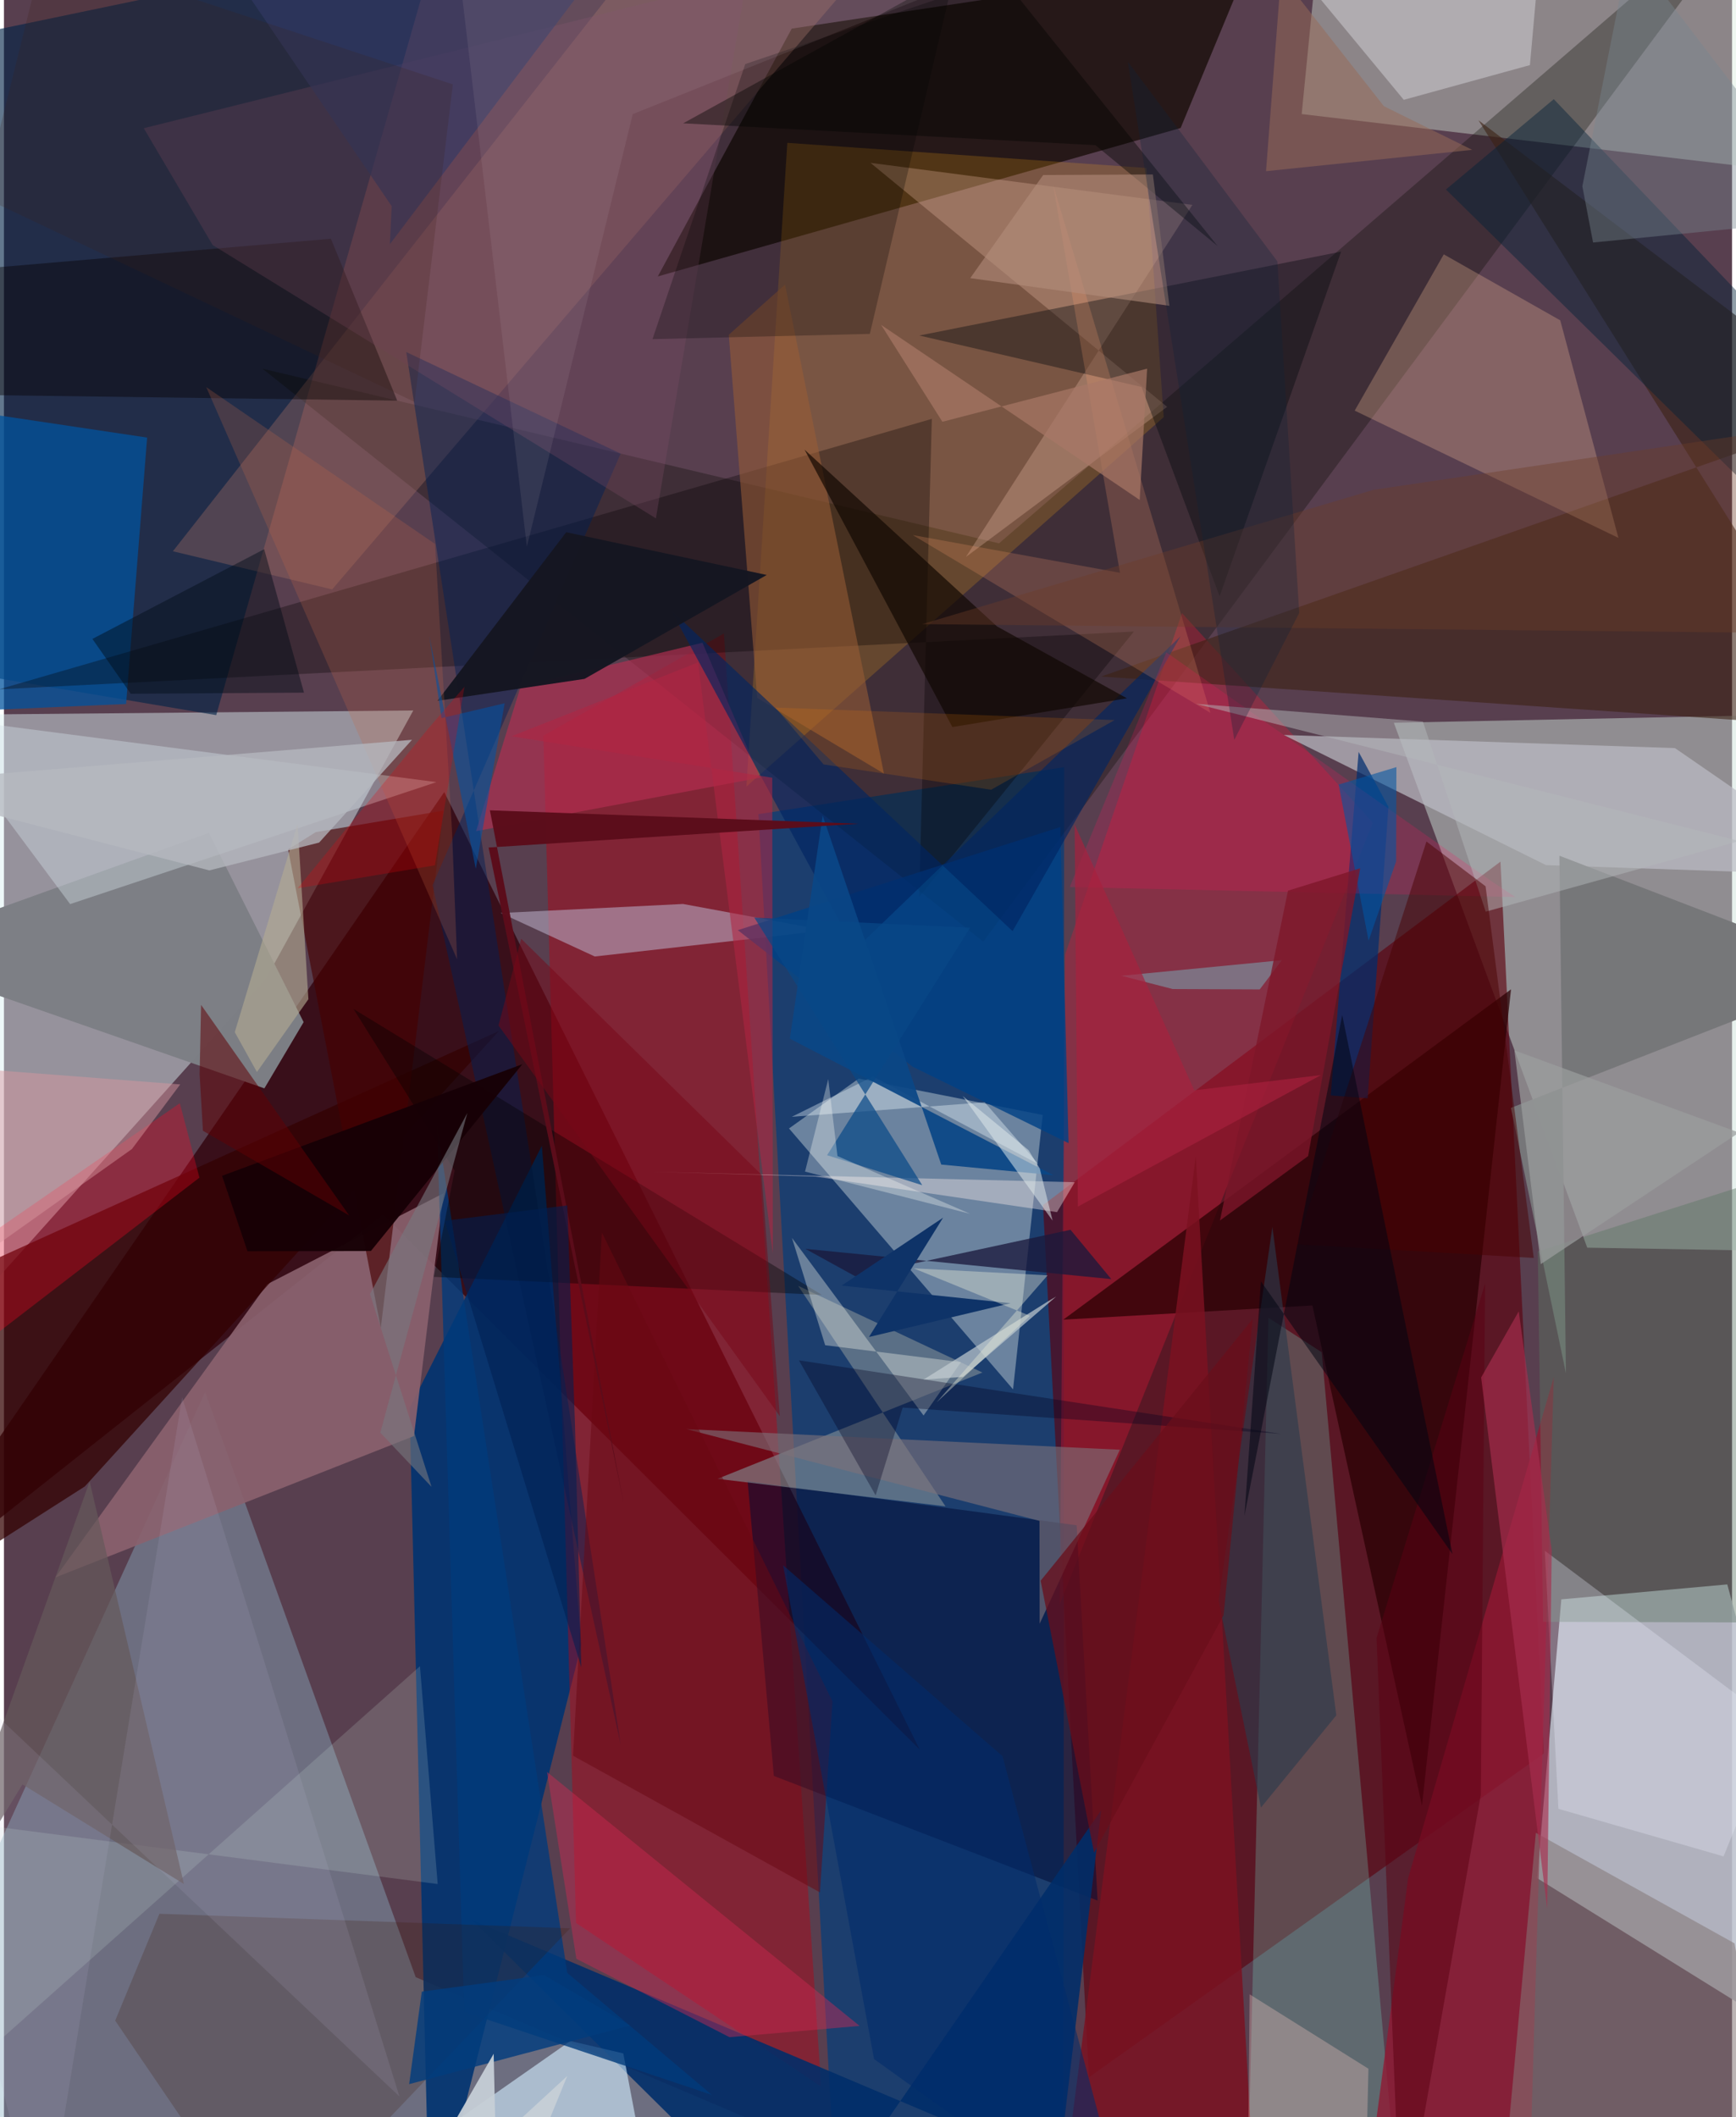 <svg xmlns="http://www.w3.org/2000/svg" width="228" height="278" viewBox="0 0 836 1024"><path fill="#583f4f" d="M0 0h836v1024H0z"/><path fill="#bcc1cc" fill-opacity=".875" d="M741.695 908.389L898 1005.427l-64.3-239.102-80.288 7.227z"/><path fill="#dbf1f2" fill-opacity=".471" d="M198.022 343.635L126.666 473.58-62 684.012V346.049z"/><path fill="#cee3d9" fill-opacity=".478" d="M672.388 349.575l214.372-4.37-.596 260.303-120.217-2.055z"/><path fill="#193e70" fill-opacity=".957" d="M403.696 1086L365.01 393.769l147.879-22.705-.33 714.936z"/><path fill="#30000b" fill-opacity=".769" d="M212.995 383.104L-62 781.934l245.464-194.567 259.596 258.91z"/><path fill="#5d000d" fill-opacity=".631" d="M745.012 848.055l-220.155 156.694-22.189-421.915 221.318-166.103z"/><path fill="#8cb3c6" fill-opacity=".408" d="M407.22 1044.686L-62 1023.339 97.315 673.29l101.873 282.993z"/><path fill="#003370" fill-opacity=".902" d="M206.046 1086l-9.82-404.939 63.997-126.901 19.062 241.543z"/><path fill="#012347" fill-opacity=".616" d="M-62 318.073L-39.782 21.89l250.004-52.066-107.535 376.062z"/><path fill="#d9ecda" fill-opacity=".408" d="M639.366-62l246.08 15.048L898 87.108 627.803 55.172z"/><path fill="#180c08" fill-opacity=".769" d="M381.11 13.843l221.892-33.402-33.754 81.463-252.929 71.79z"/><path fill="#b70013" fill-opacity=".431" d="M260.935 355.815l87.363-49.425 47.04 702.825-118.586-79.113z"/><path fill="#f3fcf5" fill-opacity=".365" d="M413.514 521.687l-33.728 24.108 108.39 126.188 14.342-132.706z"/><path fill="#090c00" fill-opacity=".31" d="M473.759 455.472L857.956-62 481.382 262.804l-356.35-84.492z"/><path fill="#d61737" fill-opacity=".357" d="M513.36 461.671l56.532-165.166 92.399 101.405-151.547 377.964z"/><path fill="#ffad13" fill-opacity=".196" d="M378.974 69.093L552.64 81.23l8.414 120.529-201.87 178.673z"/><path fill="#76efd8" fill-opacity=".239" d="M611.72 637.369l-9.377 393.797L676.404 1086l-38.902-431.955z"/><path fill="#8a626d" fill-opacity=".914" d="M24.848 762.967l102.5-141.834 85.335-44.02-14.33 117.446z"/><path fill="#2b0003" fill-opacity=".741" d="M632.993 631.4l53.012 241.98 43.069-394.877-216.6 159.769z"/><path fill="#bcbcc5" fill-opacity=".706" d="M898 423.646l-89.613-61.814-189.226-6.347 126.816 62.943z"/><path fill="#911832" fill-opacity=".784" d="M737.141 1086l-74.678-49.692 16.842-127.944 70.448-242.287z"/><path fill="#000d36" fill-opacity=".525" d="M518.93 737.727l10.145 181.526-156.628-60.286-12.692-142.555z"/><path fill="#3b2113" fill-opacity=".592" d="M898 198.195L530.773 327.228 898 352.325 713.325 58.17z"/><path fill="#00539e" fill-opacity=".741" d="M-24.163 344.141l83.253-3.652L69.266 211.64-62 192.026z"/><path fill="#012e69" fill-opacity=".886" d="M226.493 928.667l283.74 119.945 20.573-173.098L385.462 1086z"/><path fill="#d1ebfd" fill-opacity=".624" d="M299.616 993.16l-25.608-6.004-64.052 44.815L317.233 1086z"/><path fill="#ffc89f" fill-opacity=".267" d="M781.027 260.152l-127.576-61.546 43.09-75.587 56.355 31.927z"/><path fill="#b5a8c1" fill-opacity=".592" d="M328.52 437.22l-88.212 4.374 45.507 21.026 111.875-12.613z"/><path fill="#300" fill-opacity=".733" d="M-62 783.563L39.11 718.95 239.402 498.7-62 635.175z"/><path fill="#838e95" fill-opacity=".604" d="M384.19 621.9l71.317 106.67-110.34-13.321 128.188-51.408z"/><path fill="#a26c62" fill-opacity=".373" d="M407.526-5.767L324.37-42.452 81.724 266.63l77.046 18.447z"/><path fill="#060200" fill-opacity=".318" d="M448.873 202.593l-6.13 231.198 103.886-128.335-549.093 27.957z"/><path fill="#7d7f85" fill-opacity=".996" d="M125.99 526.397L-62 460.78l161.16-57.952 45.813 91.535z"/><path fill="#fcc9b6" fill-opacity=".263" d="M465.372 269.375l109.57-170.272-155.733-20.33 143.51 118.01z"/><path fill="#d3dfe7" fill-opacity=".404" d="M-62 310.888l6.697 33.001L209.2 378.281 32.008 437.273z"/><path fill="#7c1121" fill-opacity=".835" d="M701.895 1037.736l-97.365 16.25-27.964-494.725-62.806 489.1z"/><path fill="#460000" fill-opacity=".635" d="M212.605 392.072l-30.3 250.121-44.834-231.347 13.366-8.376z"/><path fill="#002155" fill-opacity=".471" d="M194.618 170.262l103.77 673.697-91.056-415.875 91.023-208.67z"/><path fill="#b42e52" fill-opacity=".655" d="M249.952 332.06l-21.564 69.95 137.422-25.884-27.902-65.264z"/><path fill="#837776" fill-opacity=".549" d="M741.093 886.466L722.656 1086h139.878l-25.311-146.06z"/><path fill="#01070c" fill-opacity=".38" d="M550.334 187.174l-107.519-24.896 204.06-40.575-58.768 166.691z"/><path fill="#767779" fill-opacity=".992" d="M755.638 664.213l-3.153-250.33L898 469.8l-168.971 66.05z"/><path fill="#7d7179" fill-opacity=".612" d="M500.961 735.597l.075 49.746 38.787-84.163-209.714-9.98z"/><path fill="#060100" fill-opacity=".412" d="M-62 134.316l220.16-18.827 32.096 78.284L-62 190.351z"/><path fill="#985d35" fill-opacity=".565" d="M364.38 337.541l-13.728-175.63 27.221-24.274 47.84 236.523z"/><path fill="#003b7b" fill-opacity=".788" d="M209.48 543.996l13.182 429.06 119.823 40.17-69.967-59.006z"/><path fill="#d22953" fill-opacity=".431" d="M413.935 979.865l-62.955 5.441-74.07-37.904-14.212-90.384z"/><path fill="#004186" fill-opacity=".816" d="M515.026 552.892l-3.988-152.875-156.024 49.862 84.609 66.066z"/><path fill="#3d1600" fill-opacity=".212" d="M75.214 925.62l-21.398 51.69L127.71 1086l146.184-153.35z"/><path fill-opacity=".373" d="M218.018 566.198l-48.89-78.177 226.58 138.283-187.722-8.724z"/><path fill="#d7d7dd" fill-opacity=".475" d="M738.22 31.49l2.952-33.068-127.516-26.896 63.533 76.758z"/><path fill="#ff0522" fill-opacity=".306" d="M94.57 569.584l-9.49-36.002-93.903 64.85L-62 689.976z"/><path fill="#002d6e" fill-opacity=".718" d="M641.859 529.817l17.874 1.392 10.043-140.983-14.426-26.559z"/><path fill="#5d7564" fill-opacity=".427" d="M898 555.52l-37.889 229.254-115.52-.345-2.558-179.171z"/><path fill="#002462" fill-opacity=".639" d="M569.147 307.783l-81.204 142.58-165.397-155.416 89.127 164.367z"/><path fill="#002137" fill-opacity=".439" d="M870.36 261.624l7.127-79.682L749.76 47.965l-52.162 43.693z"/><path fill="#d6ede5" fill-opacity=".165" d="M-12.658 882.392l-26.5 137.464 240.411-213.958 8.57 105.348z"/><path fill="#0f0600" fill-opacity=".671" d="M387.302 217.477l71.524 134.167 84.434-13.897-62.877-34.792z"/><path fill="#680912" fill-opacity=".518" d="M289.254 596.137l-13.951 253.048 119.459 66.108 6.065-92.405z"/><path fill="#ffa172" fill-opacity=".208" d="M539.89 277.033L507.576 89.49l76.066 255.286-143.961-85.972z"/><path fill="#eef2e7" fill-opacity=".369" d="M381.216 598.724l16.065 51.912 65.716 8.197-18.117 25.79z"/><path fill="#794c63" fill-opacity=".322" d="M67.635 62.013l291.682-72.63-43.922 261.331L100.947 118.51z"/><path fill="#2a3a4d" fill-opacity=".62" d="M644.554 829.645l-30.924-236.23-26.046 180.647 20.522 100.199z"/><path fill="#ebeffe" fill-opacity=".298" d="M831.895 897.863l25.805-63.609-112.284-84.213 6.592 124.825z"/><path fill="#b12542" fill-opacity=".549" d="M371.69 376.165l.266 230.067L335.77 320.41l-90.266 35.712z"/><path fill="#ffcdc9" fill-opacity=".302" d="M658.015 1086h-56.514l1.119-121.416 57.48 35.989z"/><path fill="#f2fdff" fill-opacity=".365" d="M500.403 563.037l-25.93-29.89-93.355 7.018 39.334-19.499z"/><path fill="#020300" fill-opacity=".259" d="M313.744 164.028l44.878-133.05 98.78-33.375-38.505 163.888z"/><path fill="#1a193c" fill-opacity=".769" d="M411.771 617.265l-24.08-13.246 148.005 14.637-19.727-23.863z"/><path fill="#fff0ec" fill-opacity=".376" d="M313.286 566.72l204.734 5.078-8.58 14.472-116.778-17.17z"/><path fill="#151621" fill-opacity=".969" d="M280.873 328.352l-71.175 10.62 62.313-81.555 96.994 20.675z"/><path fill="#ff115e" fill-opacity=".196" d="M719.973 426.447l11.181 7.423-215.565-4.842 46.754-113.513z"/><path fill="#c76947" fill-opacity=".231" d="M219.215 463.987l-2.467-62.245-8.203-138.653-110.68-75.842z"/><path fill="#00011e" fill-opacity=".337" d="M434.793 680.796l-13.105 42.44-37.106-65.295 233.302 35.591z"/><path fill="#b3aa93" fill-opacity=".616" d="M111.663 499.223l30.392-100.671 5.226 84.741-24.901 35.205z"/><path fill="#0e3368" d="M418.466 646.666l68.516-16.347-81.745-8.52 49.084-32.848z"/><path fill="#7a9dab" fill-opacity=".584" d="M618.217 464.416l-10.72 14.131-42.095-.18-24.875-6.417z"/><path fill="#0a4786" fill-opacity=".925" d="M453.436 563.26l54.26 5.143-127.5-66.02 15.87-107.954z"/><path fill="#788790" fill-opacity=".412" d="M786.311-24.465L763.581 90.09l5.188 27.203 117.169-11.524z"/><path fill="#002b6b" fill-opacity=".561" d="M546.43 1086l-63.36-236.605-106.136-92.33L420.92 995.9z"/><path fill="#b4b8bb" fill-opacity=".49" d="M839.553 406.77l-262.848-66.338 109.748 8.582 30.373 91.927z"/><path fill="#170106" fill-opacity=".965" d="M105.52 568.709l12.287 36.481 59.715-.128 73.274-90.35z"/><path fill="#490000" fill-opacity=".486" d="M688.16 407.005l-62.764 194.82 114.669 6.597-23.305-179.754z"/><path fill="#5a0013" fill-opacity=".514" d="M664.023 792.212L675.91 1086l38.56-217.932 2.065-247.273z"/><path fill="#000512" fill-opacity=".529" d="M608.092 619.727l92.649 131.918-53.328-260.667-47.297 242.17z"/><path fill="#0056a4" fill-opacity=".573" d="M645.678 379.477l27.955-8.453-.144 45.62-13.32 38.341z"/><path fill="#6d3d27" fill-opacity=".388" d="M444.186 301.875l218.35-64.966L898 202.037v104.478z"/><path fill="#690e1a" fill-opacity=".741" d="M527.352 896.08l62.665-114.85 14.058-143.242L501.51 764.542z"/><path fill="#a82e4f" fill-opacity=".643" d="M714.622 666.238l31.953 256.912 2.186-173.247-15.954-115.647z"/><path fill="#9b9e9d" fill-opacity=".718" d="M730.72 508.031L898 569.256v-60.322L743.463 611.422z"/><path fill="#600005" fill-opacity=".529" d="M94.66 519.635l.704-33.612 71.641 101.856-70.74-40.97z"/><path fill="#c4ced2" fill-opacity=".69" d="M444.876 667.26l19.148-1.318 45.024-38.867-4.05 2.394z"/><path fill="#dfe8ea" fill-opacity=".525" d="M501.118 565.22l-5.431-8.926-31.854-26.16 43.457 60.237z"/><path fill="#65585a" fill-opacity=".702" d="M-39.417 942.51l48.359-79.471 78.135 48.207L41.462 716.53z"/><path fill="#c2bad2" fill-opacity=".133" d="M18.925 1086l67.277-410.197 105.132 338.209L-62 774.382z"/><path fill="#5c0d1b" fill-opacity=".984" d="M235.079 391.921l178.317 6.475-178.937 11.52 65.452 317.53z"/><path fill="#000401" fill-opacity=".4" d="M474.84-21.073L587.112 118.99l-59.06-48.768L328.575 59.65z"/><path fill="#0152a5" fill-opacity=".561" d="M228.256 420.25l13.966-80.104-30.544 7.197-5.859-39.614z"/><path fill="#023d7d" fill-opacity=".816" d="M196.023 1008.029l106.856-28.345-41.622-24.402-59.113 7.998z"/><path fill="#000b17" fill-opacity=".455" d="M145.145 335.007l-83.8.543-18.557-26.529 83.104-43.4z"/><path fill="#b48d7c" fill-opacity=".573" d="M502.736 84.653l53.077-.276 8.005 63.537-96.362-13.39z"/><path fill="#7d1629" fill-opacity=".784" d="M588.266 590.33l42.64-31.156 25.195-139.217-34.916 10.828z"/><path fill="#333965" fill-opacity=".624" d="M322.776-62L86.587-48.87 187.573 99.738l-.882 18.382z"/><path fill="#e6e8d8" fill-opacity=".4" d="M496.363 636.408l-56.285-22.963 64.83 3.38-53.653 61.38z"/><path fill="#084887" fill-opacity=".698" d="M467.404 448.702l-104.407-4.893 81.254 129.438-46.04-14.51z"/><path fill="#c1b6be" fill-opacity=".114" d="M304.206 55.192l-51.24 209.249-36.277-308.527L596.661-62z"/><path fill="#780716" fill-opacity=".498" d="M250.224 454.067l-10.974 41.91 136.09 188.977-8.823-116.736z"/><path fill="#c6cfd6" fill-opacity=".941" d="M236.913 993.34l2.085 92.66 33.497-81.902L183.528 1086z"/><path fill="#fefff8" fill-opacity=".314" d="M403.228 559.136l64.154 27.942-79.843-20.42 11.23-44.755z"/><path fill="#f68002" fill-opacity=".169" d="M373.206 342.222l164.118 6.05-59.774 33.7-81.055-12.258z"/><path fill="#0f2239" fill-opacity=".306" d="M543.686 29.83l51.52 328.027 31.413-61.402-10.585-170.047z"/><path fill="#77797f" fill-opacity=".592" d="M182.063 692.917l24.785 26.219-29.771-93.256 47.1-87.559z"/><path fill="#986b56" fill-opacity=".51" d="M667.576 51.368l42.704 21.109-99.728 10.32 7.266-94.81z"/><path fill="#b6b9c0" fill-opacity=".757" d="M99.358 420.98L-62 379.105l259.407-21.293-44.934 49.717z"/><path fill="#001e52" fill-opacity=".565" d="M276.247 689.119l3.077 117.396-66.116-216.05 59.342-7.453z"/><path fill="#a7213d" fill-opacity=".663" d="M575.85 527.349l-57.885-128.605 1.575 184.84 117.586-63.599z"/><path fill="#ec000b" fill-opacity=".243" d="M208.481 418.524l14.299-86.37-17.42 20.123-63.281 77.354z"/><path fill="#a87866" fill-opacity=".694" d="M424.363 157.145l29.625 46.852 99.042-25.69-3.586 63.509z"/><path fill="#3d2016" fill-opacity=".2" d="M19.541-24.436L-10.244 95.346l208.902 99.069L217.16 40.819z"/><path fill="#d6959f" fill-opacity=".475" d="M-62 513.198l147.263 11.3-23.333 31.23-114.454 81.328z"/></svg>